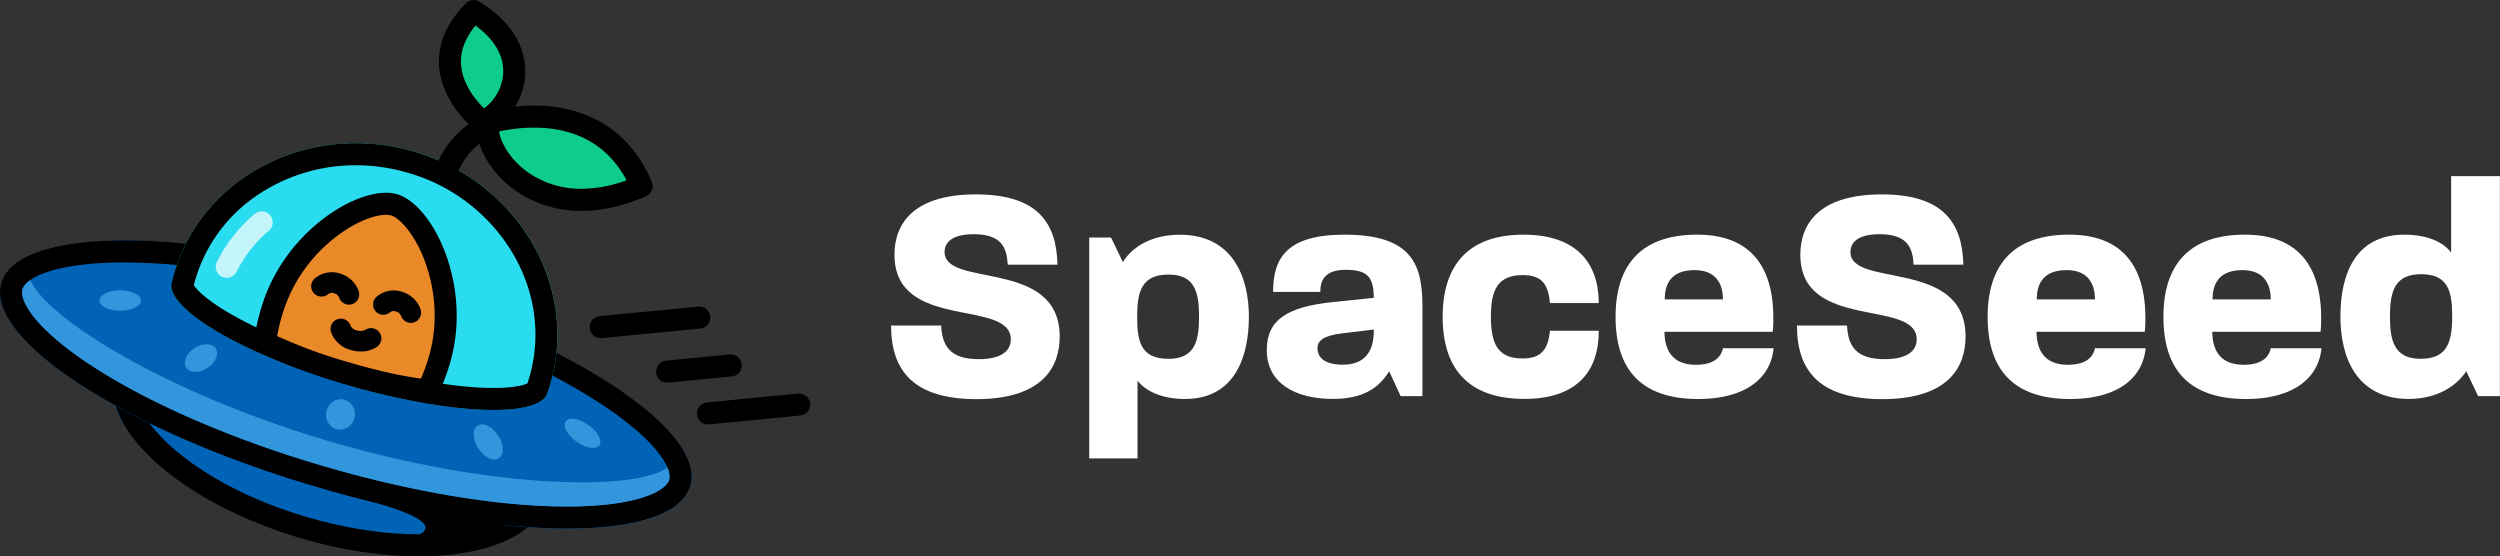 <?xml version="1.0" encoding="UTF-8" standalone="no"?>
<svg
   viewBox="0 0 1263.04 281.08"
   version="1.1"
   id="svg126"
   sodipodi:docname="logo_white.svg"
   inkscape:version="1.1 (c68e22c387, 2021-05-23)"
   xmlns:inkscape="http://www.inkscape.org/namespaces/inkscape"
   xmlns:sodipodi="http://sodipodi.sourceforge.net/DTD/sodipodi-0.dtd"
   xmlns="http://www.w3.org/2000/svg"
   xmlns:svg="http://www.w3.org/2000/svg">
  <rect x="0" y="0" width="1263.04" height="281.08" fill="#333333" stroke="none"/>
  <sodipodi:namedview
     id="namedview128"
     pagecolor="#ffffff"
     bordercolor="#666666"
     borderopacity="1.0"
     inkscape:pageshadow="2"
     inkscape:pageopacity="0.0"
     inkscape:pagecheckerboard="0"
     showgrid="false"
     inkscape:zoom="0.83766149"
     inkscape:cx="630.92312"
     inkscape:cy="140.27146"
     inkscape:window-width="1920"
     inkscape:window-height="1017"
     inkscape:window-x="-8"
     inkscape:window-y="-8"
     inkscape:window-maximized="1"
     inkscape:current-layer="g120" />
  <defs
     id="defs4">
    <style
       id="style2">
      .cls-1 {
        isolation: isolate;
      }

      .cls-2 {
        fill: #0063b5;
      }

      .cls-3 {
        fill: #3196db;
      }

      .cls-4 {
        fill: #29dcef;
      }

      .cls-5 {
        fill: #ea8928;
      }

      .cls-6 {
        fill: #0ecc8d;
      }

      .cls-7, .cls-8 {
        fill: #fff;
      }

      .cls-7 {
        opacity: 0.72;
        mix-blend-mode: lighten;
      }
    </style>
  </defs>
  <g
     class="cls-1"
     id="g124">
    <g
       id="Layer_2"
       data-name="Layer 2">
      <g
         id="Calque_1"
         data-name="Calque 1">
        <g
           id="g120">
          <g
             id="g98">
            <g
               id="g10">
              <ellipse
                 class="cls-2"
                 cx="167.07"
                 cy="220.23"
                 rx="53.85"
                 ry="113.69"
                 transform="matrix(0.28, -0.96, 0.96, 0.28, -91.4, 318.25)"
                 id="ellipse6" />
              <path
                 d="M122.48,170.53c17.68,0,37.27,3,56.66,8.73,27.58,8.13,51.87,20.72,68.39,35.47,14.13,12.62,20.66,25.19,17.92,34.49-3.71,12.59-24.82,20.72-53.79,20.72-17.68,0-37.27-3-56.66-8.73-27.59-8.13-51.87-20.72-68.39-35.47C72.48,213.12,66,200.55,68.69,191.25c3.71-12.59,24.82-20.72,53.79-20.72h0m0-11.14c-33.62,0-59,10.19-64.47,28.71-8.41,28.53,33.61,66,93.84,83.79,21.12,6.22,41.66,9.19,59.81,9.19,33.62,0,59-10.19,64.47-28.71,8.4-28.53-33.61-66-93.84-83.79-21.12-6.22-41.66-9.19-59.81-9.19Z"
                 id="path8" />
            </g>
            <g
               id="g16">
              <ellipse
                 class="cls-2"
                 cx="174.72"
                 cy="194.27"
                 rx="53.85"
                 ry="181.44"
                 transform="translate(-61.01 306.96) rotate(-73.58)"
                 id="ellipse12" />
              <path
                 d="M62.91,132.62c34.63,0,78.63,7.34,123.88,20.68,45.49,13.4,86.58,31.17,115.7,50,13.39,8.67,23.69,17.32,29.81,25,4.6,5.78,6.71,10.91,5.78,14.06s-5.53,6.34-12.61,8.71c-9.39,3.14-22.86,4.81-38.94,4.81-34.63,0-78.63-7.35-123.89-20.68-45.48-13.4-86.57-31.18-115.7-50.05-13.38-8.68-23.69-17.32-29.8-25-4.61-5.79-6.71-10.91-5.79-14.06s5.53-6.35,12.61-8.72c9.39-3.14,22.86-4.8,38.95-4.8h0m0-11.13c-34.52,0-58,7.17-62.24,21.5-8.4,28.53,62.71,74.62,158.83,102.94,47.83,14.09,92.84,21.13,127,21.13,34.52,0,58-7.18,62.23-21.51,8.41-28.53-62.7-74.61-158.82-102.93-47.83-14.1-92.84-21.13-127-21.13Z"
                 id="path14" />
            </g>
            <path
               class="cls-3"
               d="M166.28,222.91C85.62,199.14,24,161.49,15.37,141.54a10.29,10.29,0,0,0-3.88,4.22c-.05.13-.1.25-.14.38-.92,3.15,1.18,8.27,5.79,14.06,6.11,7.68,16.42,16.32,29.8,25,29.13,18.87,70.22,36.65,115.7,50.05,45.26,13.33,89.26,20.68,123.89,20.68,16.08,0,29.55-1.67,38.94-4.81,7.08-2.37,11.68-5.54,12.61-8.71a3.38,3.38,0,0,0,.09-.41,10.15,10.15,0,0,0-.94-5.66C319.19,248.44,246.94,246.67,166.28,222.91Z"
               id="path18" />
            <g
               id="g24">
              <path
                 class="cls-4"
                 d="M209.37,76.66C156.9,61.2,102.57,88.7,88,138.08c-.33,1.1-.62,2.2-.9,3.3-.21.82-.4,1.64-.58,2.45-.58,13.49,37.74,35.58,88.18,50.44s94.62,17.07,101.44,5.43q.43-1.17.84-2.37c.36-1.08.71-2.17,1-3.26C292.59,144.68,261.84,92.12,209.37,76.66Z"
                 id="path20" />
              <path
                 d="M179.75,83.49a93.46,93.46,0,0,1,26.47,3.85,90.56,90.56,0,0,1,53,40.92c11.4,19.5,14.29,41.75,8.13,62.66-.25.83-.53,1.71-.88,2.77-1.58.74-6.22,2.31-17.19,2.31-18.63,0-44.67-4.52-71.43-12.41-21.68-6.38-42.07-14.49-57.42-22.81s-21-14.29-22.51-16.72c.28-1.1.52-2,.77-2.83A77.86,77.86,0,0,1,129,99.29a88.81,88.81,0,0,1,50.76-15.8m0-11.13C137.81,72.36,99.82,98,88,138.08c-.33,1.1-.62,2.2-.9,3.3-.21.82-.4,1.64-.58,2.45-.58,13.49,37.74,35.58,88.18,50.44,28.84,8.5,55.64,12.86,74.57,12.86,14.18,0,24-2.44,26.87-7.43q.43-1.17.84-2.37c.36-1.08.71-2.17,1-3.26,14.55-49.39-16.2-101.95-68.67-117.41a104.63,104.63,0,0,0-29.62-4.3Z"
                 id="path22" />
            </g>
            <g
               id="g30">
              <path
                 class="cls-5"
                 d="M213.3,193.29a82.56,82.56,0,0,0,6.55-15.9c9.45-32.09-7-65.21-21.66-69.52s-46.44,14.58-55.9,46.67A82.88,82.88,0,0,0,139,171.37c10.44,5.54,22.83,10.14,36.34,14.12S201.47,192.36,213.3,193.29Z"
                 id="path26" />
              <path
                 d="M195,108.52a9.17,9.17,0,0,1,2.51.3c4.66,1.37,12.24,9.94,17.14,23.13,3.38,9.11,8.14,27.53,1.95,48.51a86.89,86.89,0,0,1-3.94,10.8c-10.58-1.41-22.54-4.13-37-8.38A253.8,253.8,0,0,1,140,169.78a102.71,102.71,0,0,1,2.69-11.12,77.81,77.81,0,0,1,24.61-37.06c11.51-9.65,22.15-13.08,27.76-13.08m0-11.13c-19.54,0-52.54,22.43-63.05,58.13a101,101,0,0,0-4.07,20.69c12.83,6.8,28.06,12.46,44.66,17.35s32.15,8.44,46.7,9.59a101.06,101.06,0,0,0,8-19.54c11.62-39.45-8.6-80.16-26.62-85.47a20.24,20.24,0,0,0-5.66-.75Z"
                 id="path28" />
            </g>
            <g
               id="g46">
              <path
                 d="M224.8,91l-4.4-5.33c-.14-4.36,9.41-24.17,31.83-30.59l3.06,10.7a37.44,37.44,0,0,0-23.9,20.84c0-.08-1.18,1.55-2.36-.44l-3-.64Z"
                 id="path32" />
              <g
                 id="g38">
                <path
                   class="cls-6"
                   d="M246.4,62.2S302.65,43.79,324.15,94C274.14,115.91,244.64,80.49,246.4,62.2Z"
                   id="path34" />
                <path
                   d="M293.83,106.54A57.26,57.26,0,0,1,259.9,95.86c-12.49-9-20.14-22.79-19-34.2a5.55,5.55,0,0,1,3.81-4.75,88.38,88.38,0,0,1,33.1-3.18c16.77,1.68,39.32,9.65,51.49,38.09a5.56,5.56,0,0,1-2.88,7.29C314,104.53,303.13,106.54,293.83,106.54Zm-41.7-40.09c1.08,6.19,5.82,14.25,14.3,20.4a46.26,46.26,0,0,0,27.44,8.52,66.22,66.22,0,0,0,22.69-4.31C308.26,75.55,295,66.74,277,64.84A79,79,0,0,0,252.13,66.45Z"
                   id="path36" />
              </g>
              <g
                 id="g44">
                <path
                   class="cls-6"
                   d="M243.67,61.39S210,35.27,239.34,5.57C273.4,26.89,257.8,56.11,243.67,61.39Z"
                   id="path40" />
                <path
                   d="M243.67,67a5.55,5.55,0,0,1-3.41-1.17c-.7-.54-17.18-13.52-18.44-32.52-.73-11.14,3.83-21.78,13.57-31.62a5.57,5.57,0,0,1,6.91-.8c21.92,13.73,23.77,29.92,22.91,38.36-1.38,13.69-10.91,24.15-19.6,27.39A5.46,5.46,0,0,1,243.67,67Zm-3.45-54.08c-5.26,6.4-7.71,13-7.29,19.59.64,10.11,7.7,18.38,11.6,22.22a23.76,23.76,0,0,0,9.61-16.61C255.06,28.92,250.27,20.27,240.22,12.88Z"
                   id="path42" />
              </g>
            </g>
            <path
               d="M206,271.89s35.3-6.27-33.73-22.35l84.86,13.94S246.89,277.5,206,271.89Z"
               id="path48" />
            <path
               class="cls-7"
               d="M114.49,140.37a5.56,5.56,0,0,1-5-7.89,76.43,76.43,0,0,1,19.13-24.37,5.57,5.57,0,1,1,7.08,8.6,65.27,65.27,0,0,0-16.1,20.43A5.58,5.58,0,0,1,114.49,140.37Z"
               id="path50" />
            <g
               id="g62">
              <ellipse
                 class="cls-3"
                 cx="60.74"
                 cy="151.84"
                 rx="10.47"
                 ry="5.16"
                 id="ellipse52" />
              <ellipse
                 class="cls-3"
                 cx="294.28"
                 cy="218.92"
                 rx="5.16"
                 ry="10.47"
                 transform="translate(-54.67 331.87) rotate(-54.58)"
                 id="ellipse54" />
              <ellipse
                 class="cls-3"
                 cx="246.65"
                 cy="223.26"
                 rx="5.99"
                 ry="9.86"
                 transform="translate(-81.79 170.31) rotate(-32.99)"
                 id="ellipse56" />
              <ellipse
                 class="cls-3"
                 cx="101.51"
                 cy="180.88"
                 rx="8.91"
                 ry="5.99"
                 transform="translate(-82.12 84.44) rotate(-32.99)"
                 id="ellipse58" />
              <ellipse
                 class="cls-3"
                 cx="172.01"
                 cy="209.38"
                 rx="7.69"
                 ry="7.29"
                 transform="translate(-73.31 324.47) rotate(-75.73)"
                 id="ellipse60" />
            </g>
            <g
               id="g68">
              <line
                 class="cls-4"
                 x1="357.67"
                 y1="208.86"
                 x2="403.91"
                 y2="204.37"
                 id="line64" />
              <path
                 d="M357.67,214.43a5.57,5.57,0,0,1-.54-11.11l46.24-4.49a5.57,5.57,0,0,1,1.08,11.08l-46.24,4.49Z"
                 id="path66" />
            </g>
            <g
               id="g74">
              <line
                 class="cls-4"
                 x1="337.02"
                 y1="187.75"
                 x2="369.39"
                 y2="184.61"
                 id="line70" />
              <path
                 d="M337,193.32a5.57,5.57,0,0,1-.53-11.11l32.37-3.14a5.57,5.57,0,0,1,1.08,11.08l-32.37,3.14Z"
                 id="path72" />
            </g>
            <g
               id="g80">
              <line
                 class="cls-4"
                 x1="303.44"
                 y1="165.28"
                 x2="353.26"
                 y2="160.44"
                 id="line76" />
              <path
                 d="M303.44,170.85a5.57,5.57,0,0,1-.53-11.11l49.81-4.84A5.57,5.57,0,1,1,353.79,166L304,170.82A4.89,4.89,0,0,1,303.44,170.85Z"
                 id="path78" />
            </g>
            <g
               id="g96">
              <g
                 id="g86">
                <path
                   class="cls-8"
                   d="M162.46,144.63c4.6-4,12.3-1,13.88,4.09"
                   id="path82" />
                <path
                   d="M176.34,153.92a5.19,5.19,0,0,1-5-3.66,4,4,0,0,0-2.69-2.14,3,3,0,0,0-2.8.41,5.19,5.19,0,0,1-6.86-7.8,13.11,13.11,0,0,1,12.47-2.61,14.14,14.14,0,0,1,9.8,9.06,5.21,5.21,0,0,1-5,6.74Z"
                   id="path84" />
              </g>
              <g
                 id="g92">
                <path
                   class="cls-8"
                   d="M193.72,153.84c4.6-4.05,12.3-1,13.88,4.09"
                   id="path88" />
                <path
                   d="M207.6,163.13a5.19,5.19,0,0,1-5-3.66,4,4,0,0,0-2.69-2.14,3,3,0,0,0-2.8.41,5.19,5.19,0,0,1-6.86-7.8,13.14,13.14,0,0,1,12.47-2.61,14.12,14.12,0,0,1,9.8,9.06,5.21,5.21,0,0,1-5,6.74Z"
                   id="path90" />
              </g>
              <path
                 d="M182.29,177.58a17.9,17.9,0,0,1-5.27-.81,14.4,14.4,0,0,1-9.66-8.67,5.2,5.2,0,1,1,9.79-3.49,4.37,4.37,0,0,0,2.94,2.24,5.77,5.77,0,0,0,4.45-.18,5.2,5.2,0,0,1,6.11,8.41A14.29,14.29,0,0,1,182.29,177.58Z"
                 id="path94" />
            </g>
          </g>
          <g
             id="g118"
             style="fill:#ffffff">
            <path
               d="M450.19,164.45h25.3c.47,10.22,4.4,17,19,17,13,0,16.19-5.34,16.19-10,0-20.75-58.78-3.93-58.78-42.75,0-15.41,9.27-30.49,41.17-30.49s40.71,15.08,41.18,35.52H509.13c-.48-8.49-3-15.41-17.14-15.41-11.78,0-14.77,4.72-14.77,9,0,18.39,58.15,3,58.15,42.75,0,14.46-7.7,31.59-42.28,31.59C461.82,201.54,450.19,187.55,450.19,164.45Z"
               id="path100"
               style="fill:#ffffff" />
            <path
               d="M550.3,120h11l6,12.42c4.08-6.76,13.36-13.83,28.76-13.83,26.56,0,34.89,21.06,34.89,41.49,0,20.59-7.39,41.49-32.22,41.49-12.42,0-20.27-4.4-24.05-9.27v39.29H550.3Zm39.92,61.3c13.36,0,15.56-8.8,15.56-21.22,0-12.57-2.2-21.37-15.4-21.37-13.67,0-15.87,8.64-15.87,21.37C574.51,172.31,576.24,181.27,590.22,181.27Z"
               id="path102"
               style="fill:#ffffff" />
            <path
               d="M640,176.87c0-15.41,10.53-21.85,33-24.21l21.06-2.2c0-10.68-3.46-14.14-14.15-14.14-10.06,0-12.88,4.71-12.88,11.16H643.19c0-17.13,6.91-28.92,36.14-28.92,34.27,0,39.3,15.4,39.3,36.15v45.42h-11l-5.81-12.58c-5.5,9.12-14.15,14-28.45,14C654.5,201.54,640,193.68,640,176.87Zm38.35,7.38c11,0,15.87-6.44,15.72-17.76l-15.72,1.89c-9.74,1.1-12.73,3.77-12.73,7.54C665.66,180.8,669.43,184.25,678.39,184.25Z"
               id="path104"
               style="fill:#ffffff" />
            <path
               d="M728.84,160.05c0-21.06,8.64-41.49,40.86-41.49,25.78,0,38,13.36,38,34.57H783.06c-.94-10.37-4.71-14.14-13.83-14.14-12.57,0-16,7.54-16,20.9s3.14,21.22,16,21.22c9.43,0,12.89-4.56,13.83-14h24.68c0,21.22-11.79,34.42-37.57,34.42C737.33,201.54,728.84,181.11,728.84,160.05Z"
               id="path106"
               style="fill:#ffffff" />
            <path
               d="M816.22,160.05c0-20.75,8.18-41.49,41.18-41.49,30.8,0,38.51,20.9,38.51,42a52.21,52.21,0,0,1-.32,7.07H840.9c.16,10.69,5.18,16.66,15.87,16.66,9,0,12.73-3.77,13.68-8.33h25.61c-1.41,14.78-13.83,25.62-38.19,25.62C824.24,201.54,816.22,181.11,816.22,160.05Zm54.23-8.8c0-8.33-3.93-14.77-14.31-14.77-9.74,0-15.08,4.71-15.08,14.77Z"
               id="path108"
               style="fill:#ffffff" />
            <path
               d="M907.85,164.45h25.3c.47,10.22,4.4,17,19,17,13,0,16.19-5.34,16.19-10,0-20.75-58.78-3.93-58.78-42.75,0-15.41,9.27-30.49,41.18-30.49,31.74,0,40.7,15.08,41.17,35.52H966.79c-.48-8.49-3-15.41-17.13-15.41-11.79,0-14.78,4.72-14.78,9,0,18.39,58.15,3,58.15,42.75,0,14.46-7.7,31.59-42.27,31.59C919.48,201.54,907.85,187.55,907.85,164.45Z"
               id="path110"
               style="fill:#ffffff" />
            <path
               d="M1004.19,160.05c0-20.75,8.18-41.49,41.18-41.49,30.8,0,38.5,20.9,38.5,42a53.88,53.88,0,0,1-.31,7.07h-54.69c.15,10.69,5.18,16.66,15.87,16.66,9,0,12.73-3.77,13.67-8.33H1084c-1.41,14.78-13.83,25.62-38.19,25.62C1012.21,201.54,1004.19,181.11,1004.19,160.05Zm54.22-8.8c0-8.33-3.92-14.77-14.3-14.77-9.74,0-15.09,4.71-15.09,14.77Z"
               id="path112"
               style="fill:#ffffff" />
            <path
               d="M1093,160.05c0-20.75,8.17-41.49,41.18-41.49,30.8,0,38.5,20.9,38.5,42a53.88,53.88,0,0,1-.31,7.07h-54.7c.16,10.69,5.19,16.66,15.88,16.66,9,0,12.73-3.77,13.67-8.33h25.62c-1.42,14.78-13.83,25.62-38.19,25.62C1101,201.54,1093,181.11,1093,160.05Zm54.22-8.8c0-8.33-3.93-14.77-14.3-14.77-9.75,0-15.09,4.71-15.09,14.77Z"
               id="path114"
               style="fill:#ffffff" />
            <path
               d="M1182.41,159.89c0-20.59,7.08-41.33,32.22-41.33,12.42,0,20.28,4.24,23.74,9.11V89H1263V200.13h-11l-6-12.58c-4.25,6.45-13.52,14-29.08,14C1190.43,201.54,1182.41,180.32,1182.41,159.89ZM1223,181.27c13.52,0,15.88-8.65,15.88-21.38,0-12.26-1.73-21.37-15.72-21.37-13.36,0-15.72,8.8-15.72,21.37S1209.76,181.27,1223,181.27Z"
               id="path116"
               style="fill:#ffffff" />
          </g>
        </g>
      </g>
    </g>
  </g>
</svg>
